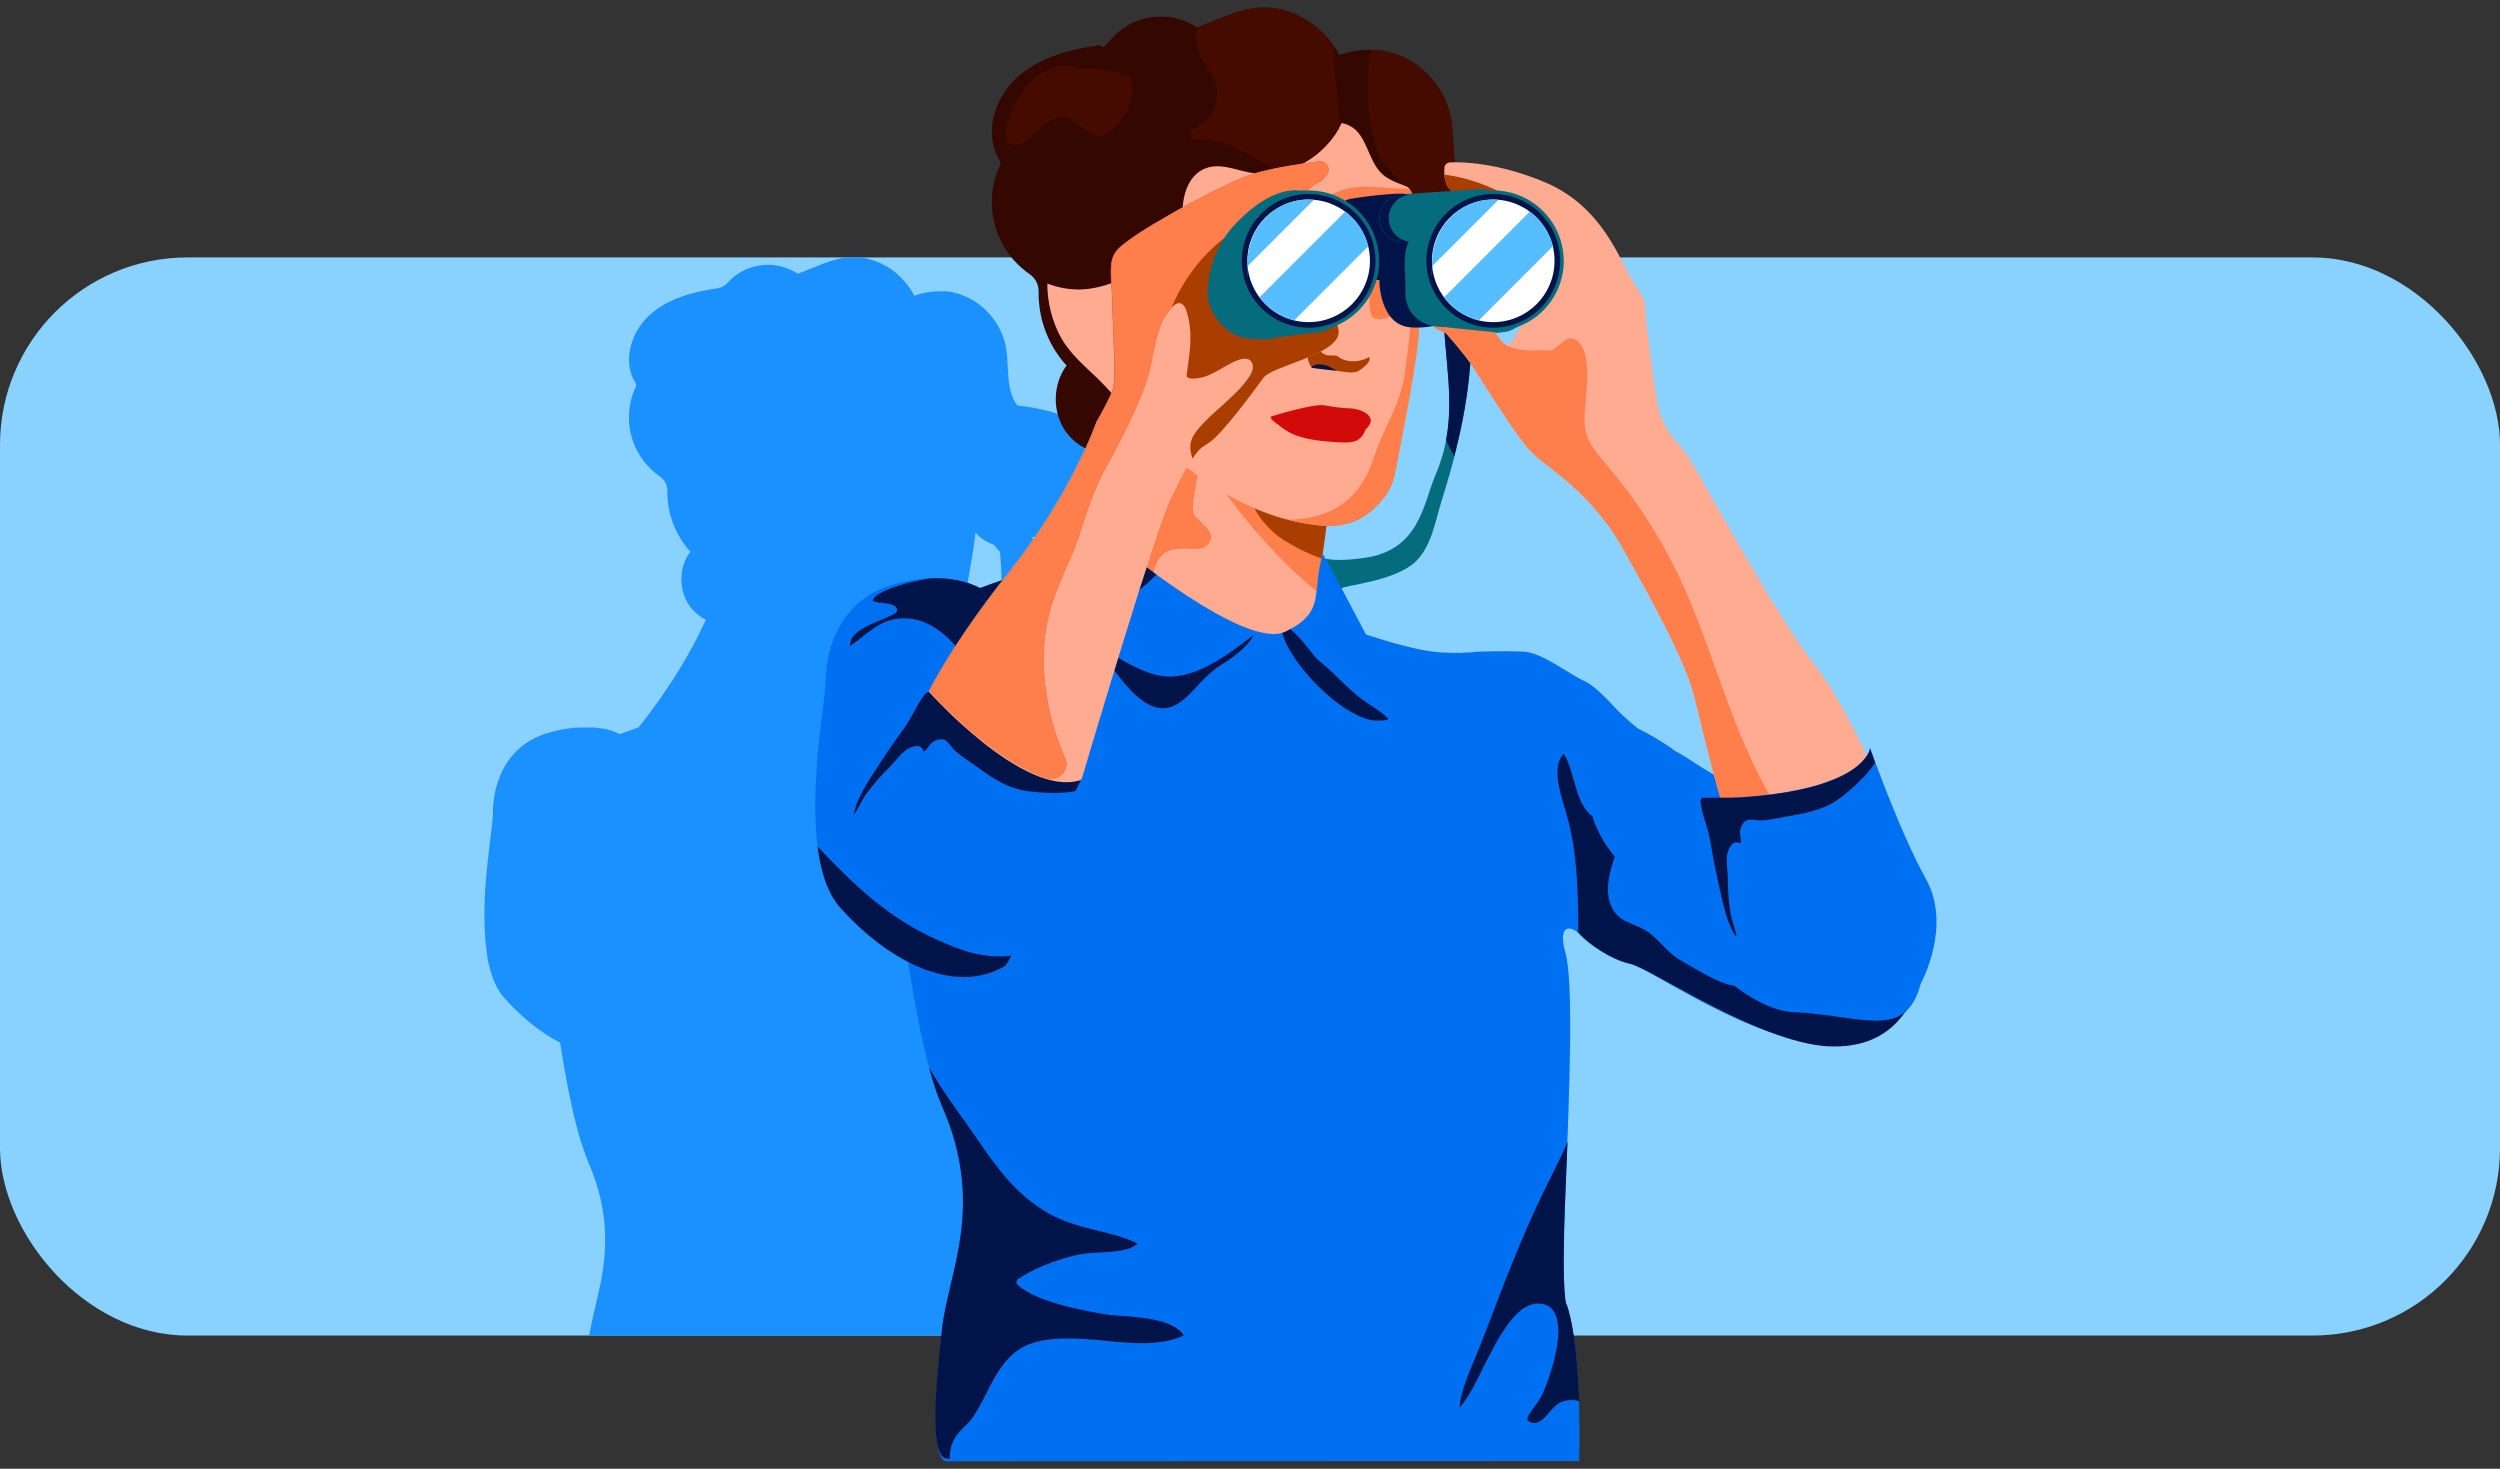 <svg width="160" height="94" viewBox="0 0 160 94" fill="none" xmlns="http://www.w3.org/2000/svg">
<rect x="0" y="0" width="160" height="94" fill="#333333" stroke="none"/>
<rect y="16.475" width="160" height="69" rx="12" fill="#89D1FF"/>
<path d="M55.172 16.475C55.203 16.49 55.234 16.49 55.265 16.49C55.28 16.506 55.304 16.506 55.327 16.506C55.358 16.514 55.389 16.529 55.42 16.529C55.443 16.545 55.459 16.545 55.483 16.545C55.537 16.56 55.584 16.569 55.63 16.584C55.653 16.592 55.677 16.606 55.7 16.606C55.731 16.614 55.755 16.622 55.779 16.63C55.802 16.638 55.832 16.653 55.856 16.653C55.879 16.661 55.903 16.677 55.926 16.677C55.957 16.684 55.981 16.708 56.012 16.708C56.035 16.716 56.05 16.731 56.073 16.731C56.105 16.739 56.128 16.763 56.159 16.763C56.183 16.77 56.206 16.786 56.222 16.786C56.253 16.802 56.276 16.809 56.307 16.824C56.33 16.832 56.331 16.832 56.361 16.848L56.455 16.895C56.463 16.902 56.479 16.918 56.494 16.918C56.533 16.941 56.564 16.957 56.595 16.973H56.611C56.782 17.066 56.938 17.166 57.093 17.275C57.132 17.299 57.163 17.33 57.201 17.354L57.217 17.369C57.248 17.392 57.287 17.416 57.319 17.447L57.334 17.463C57.365 17.494 57.404 17.517 57.435 17.556C57.466 17.587 57.505 17.618 57.536 17.649C57.793 17.89 58.019 18.147 58.221 18.435C58.33 18.59 58.431 18.754 58.517 18.925C59.03 18.738 59.582 18.645 60.126 18.645H60.524C60.57 18.66 60.609 18.66 60.656 18.66H60.718C60.757 18.66 60.795 18.676 60.834 18.676C60.858 18.691 60.881 18.691 60.904 18.691C60.943 18.699 60.975 18.715 61.014 18.715C61.045 18.723 61.068 18.738 61.099 18.738C61.13 18.746 61.161 18.762 61.193 18.762C61.231 18.77 61.262 18.793 61.301 18.793C61.324 18.801 61.348 18.816 61.371 18.816C61.433 18.84 61.488 18.855 61.55 18.878C62.981 19.391 64.094 20.706 64.374 22.207C64.608 23.475 64.335 24.969 65.12 25.957C66.061 26.043 67.415 26.291 69.01 26.96C69.025 26.968 69.049 26.983 69.065 26.983H69.088C70.947 27.085 72.48 28.547 72.674 30.391C73.086 31.114 73.359 31.752 73.6 32.125C74.228 33.093 74.245 33.245 74.245 33.253C74.346 34.77 74.618 36.684 74.867 38.333C75.116 39.982 75.972 40.534 76.57 41.437C77.177 42.339 80.981 49.503 83.283 52.459C85.594 55.415 88.448 62.967 88.947 64.523C89.374 65.846 89.841 67.791 88.099 69.269C88.052 69.315 88.006 69.355 87.951 69.394C87.897 69.432 87.85 69.471 87.795 69.51H87.779C87.725 69.549 87.671 69.58 87.616 69.619C87.601 69.634 87.585 69.634 87.585 69.634C87.531 69.673 87.477 69.704 87.422 69.735H87.406C87.344 69.766 87.29 69.806 87.228 69.837L87.344 69.984L87.328 70.093C87.321 70.1 87.306 70.116 87.29 70.116C87.267 70.132 87.243 70.147 87.212 70.163C87.22 70.287 87.22 70.405 87.197 70.514V70.614C87.181 70.622 87.181 70.645 87.181 70.645L87.134 70.739L87.111 70.762L87.088 70.785L87.065 70.809C86.979 70.894 86.846 70.964 86.659 71.026C86.636 71.042 86.621 71.042 86.598 71.042C86.575 71.058 86.559 71.058 86.535 71.058H86.52C86.496 71.073 86.481 71.073 86.457 71.073H86.442C86.418 71.089 86.403 71.089 86.38 71.089H86.365C86.349 71.104 86.325 71.105 86.302 71.105H85.158C85.018 71.12 84.871 71.12 84.707 71.12C81.666 71.167 76.905 68.227 74.836 67.153C74.805 67.138 74.766 67.114 74.735 67.099C74.711 67.083 74.681 67.075 74.657 67.06C74.65 67.045 74.635 67.044 74.634 67.044C74.611 67.028 74.579 67.02 74.556 67.005H74.532C74.509 66.99 74.494 66.974 74.471 66.974C74.463 66.959 74.442 66.958 74.44 66.958C74.424 66.943 74.416 66.942 74.401 66.942C74.385 66.935 74.361 66.92 74.346 66.92H74.33C74.315 66.904 74.292 66.889 74.269 66.889H74.253L74.128 66.842H74.112C74.074 66.826 74.043 66.811 74.012 66.811C73.794 66.764 73.569 66.686 73.343 66.593C73.226 66.546 73.109 66.492 73 66.438C72.938 66.406 72.868 66.367 72.806 66.336C72.619 66.227 72.432 66.119 72.261 66.002C72.207 65.963 72.152 65.924 72.098 65.885C71.771 65.651 71.507 65.418 71.336 65.239C71.313 65.208 71.281 65.184 71.258 65.161C70.807 64.757 70.192 64.781 70.589 66.204C70.955 67.534 70.862 71.774 70.667 76.775V76.807C70.659 77.016 70.644 77.227 70.644 77.436V77.468C70.636 77.67 70.62 77.872 70.62 78.074V78.16C70.612 78.362 70.597 78.564 70.597 78.767V78.79C70.558 79.801 70.534 80.633 70.519 81.325V82.484C70.526 84.608 70.68 84.727 70.69 84.732C70.705 84.779 70.713 84.819 70.729 84.857V84.881C70.737 84.912 70.76 84.95 70.76 84.981V85.02C70.768 85.044 70.783 85.075 70.783 85.106C70.799 85.122 70.799 85.137 70.799 85.152C70.807 85.183 70.822 85.207 70.823 85.238C70.838 85.254 70.838 85.277 70.838 85.293C70.846 85.324 70.861 85.347 70.862 85.378C70.877 85.401 70.877 85.417 70.877 85.44C70.877 85.451 70.881 85.463 70.884 85.475H37.708C37.743 85.262 37.786 85.045 37.833 84.826C37.849 84.756 37.864 84.678 37.879 84.601C37.934 84.336 38.004 84.064 38.067 83.784C38.082 83.707 38.105 83.628 38.12 83.551C38.136 83.528 38.136 83.504 38.136 83.481C38.151 83.403 38.175 83.317 38.191 83.239C38.206 83.162 38.23 83.084 38.245 83.006C38.276 82.874 38.307 82.734 38.338 82.594C38.369 82.462 38.401 82.329 38.424 82.197C38.478 81.933 38.533 81.66 38.572 81.38C38.587 81.263 38.603 81.147 38.618 81.03C38.626 80.968 38.642 80.914 38.642 80.852C38.688 80.431 38.728 79.995 38.728 79.552C38.736 79.101 38.72 78.642 38.673 78.16C38.626 77.756 38.564 77.327 38.471 76.892C38.3 76.091 38.035 75.243 37.639 74.349C37.608 74.286 37.584 74.223 37.553 74.153V74.123C37.522 74.053 37.49 73.982 37.467 73.912V73.897C36.829 72.225 36.3 69.618 35.849 66.732C34.566 66.071 33.336 65.052 32.294 63.894C32.255 63.847 32.217 63.8 32.178 63.754C32.162 63.738 32.154 63.723 32.139 63.707C32.108 63.676 32.084 63.637 32.061 63.605C32.045 63.583 32.038 63.567 32.023 63.544C32.007 63.505 31.983 63.474 31.96 63.442C31.945 63.427 31.937 63.403 31.921 63.38C31.898 63.349 31.874 63.31 31.859 63.279C31.843 63.256 31.835 63.232 31.82 63.209C31.804 63.17 31.781 63.139 31.766 63.101C31.758 63.077 31.735 63.054 31.735 63.03C31.719 62.991 31.695 62.952 31.68 62.913C31.665 62.898 31.649 62.875 31.649 62.852C31.633 62.805 31.61 62.765 31.594 62.719C31.586 62.703 31.572 62.679 31.572 62.664C31.548 62.602 31.524 62.547 31.501 62.485V62.47C31.454 62.338 31.407 62.197 31.368 62.058V62.019C31.353 61.964 31.338 61.91 31.323 61.848C31.307 61.832 31.307 61.809 31.307 61.793C31.291 61.739 31.283 61.684 31.268 61.63C31.252 61.614 31.252 61.591 31.252 61.575C31.237 61.521 31.213 61.459 31.213 61.404V61.35C31.205 61.288 31.182 61.233 31.182 61.171V61.124C31.174 61.062 31.151 61 31.151 60.93V60.898C30.653 57.468 31.548 53.221 31.548 51.977C31.548 50.732 31.999 47.823 35.072 46.905C35.873 46.672 36.581 46.562 37.188 46.562H38.043C38.074 46.578 38.105 46.578 38.136 46.578H38.175C38.245 46.586 38.299 46.609 38.361 46.609H38.416C38.447 46.625 38.471 46.625 38.502 46.625H38.548C38.579 46.625 38.603 46.641 38.634 46.641H38.657C38.712 46.648 38.766 46.664 38.821 46.68H38.86C38.883 46.688 38.907 46.703 38.93 46.703C38.945 46.718 38.953 46.718 38.969 46.718C38.992 46.725 39.015 46.741 39.038 46.741H39.062C39.101 46.757 39.148 46.773 39.187 46.788H39.217C39.233 46.796 39.256 46.811 39.272 46.812C39.279 46.827 39.301 46.827 39.303 46.827C39.326 46.835 39.342 46.851 39.358 46.851H39.381C39.412 46.866 39.443 46.874 39.466 46.89C39.481 46.905 39.482 46.905 39.497 46.905C39.513 46.905 39.521 46.921 39.536 46.921C39.552 46.936 39.568 46.935 39.568 46.935C39.575 46.951 39.599 46.951 39.599 46.951C39.614 46.967 39.614 46.967 39.63 46.967C39.644 46.967 39.665 46.98 39.668 46.982C40.065 46.835 40.47 46.695 40.866 46.555C40.991 46.399 41.115 46.243 41.239 46.08C41.341 45.948 41.442 45.824 41.543 45.691C41.559 45.66 41.582 45.637 41.606 45.605V45.59C41.676 45.497 41.754 45.396 41.823 45.303C41.847 45.279 41.863 45.256 41.878 45.232C41.886 45.217 41.902 45.201 41.902 45.201C41.971 45.108 42.042 45.006 42.111 44.913C42.127 44.89 42.15 44.859 42.165 44.836C42.243 44.735 42.313 44.633 42.383 44.532C42.391 44.517 42.414 44.501 42.414 44.485V44.47C42.484 44.361 42.562 44.26 42.632 44.151C42.64 44.136 42.656 44.128 42.656 44.112C42.733 44.004 42.811 43.887 42.881 43.778C42.895 43.778 42.897 43.765 42.897 43.763C42.974 43.646 43.044 43.529 43.122 43.412C43.2 43.288 43.278 43.171 43.348 43.055C43.449 42.891 43.55 42.72 43.652 42.557C43.69 42.479 43.737 42.401 43.783 42.323C43.791 42.316 43.807 42.292 43.807 42.292C43.993 41.973 44.165 41.67 44.321 41.374C44.678 40.721 44.958 40.138 45.176 39.663C44.772 39.461 44.414 39.165 44.15 38.8C43.418 37.789 43.433 36.302 44.18 35.307C43.355 34.404 42.835 33.214 42.734 31.985C42.71 31.791 42.71 31.752 42.71 31.395C42.71 31.037 42.539 30.702 42.243 30.5C41.038 29.668 40.252 28.282 40.252 26.711C40.252 26.019 40.408 25.366 40.68 24.782C40.727 24.689 40.719 24.587 40.664 24.502C39.824 23.148 40.377 21.266 41.551 20.185C42.726 19.104 44.352 18.676 45.931 18.45C46.156 18.411 46.374 18.311 46.529 18.132C47.167 17.409 48.101 16.949 49.143 16.949C49.851 16.949 50.505 17.159 51.057 17.524C51.578 17.33 52.084 17.105 52.597 16.91C52.659 16.895 52.713 16.871 52.776 16.848C52.791 16.832 52.799 16.832 52.815 16.832C52.869 16.817 52.916 16.794 52.97 16.778C52.986 16.763 53.009 16.763 53.025 16.763C53.071 16.747 53.118 16.731 53.164 16.716C53.188 16.708 53.211 16.692 53.235 16.692C53.273 16.677 53.321 16.653 53.36 16.653C53.39 16.645 53.414 16.63 53.444 16.63C53.483 16.614 53.515 16.599 53.554 16.599C53.585 16.591 53.624 16.576 53.654 16.576C53.686 16.568 53.717 16.553 53.748 16.553C53.795 16.545 53.834 16.529 53.88 16.529C53.903 16.514 53.927 16.514 53.95 16.514C54.02 16.506 54.083 16.49 54.153 16.49C54.199 16.475 54.254 16.475 54.308 16.475H55.172ZM65.159 36.917V36.98C65.113 37.298 65.058 37.61 64.996 37.929V37.975C64.934 38.301 64.864 38.621 64.794 38.94V38.963C64.716 39.29 64.638 39.617 64.553 39.943C64.351 40.729 64.125 41.507 63.884 42.276C63.534 43.404 63.347 44.704 62.491 45.505C61.395 46.539 58.781 46.726 58.617 46.898C59.237 48.051 59.902 49.304 59.908 49.316C59.908 49.316 61.397 49.847 62.838 50.136L62.825 50.117C64.26 50.403 65.748 50.214 65.774 50.211C65.774 50.211 67.229 50.164 68.194 50.211C69.158 50.258 70.612 51.424 71.382 51.759C72.16 52.093 73.607 53.883 73.607 53.883C73.607 53.883 75.108 54.846 75.443 55.282C75.785 55.71 76.509 55.617 76.509 55.617C76.797 55.819 77.092 56.014 77.388 56.2C77.131 55.158 76.936 54.287 76.773 53.719C76.516 52.816 75.972 51.595 75.279 50.219C74.626 48.928 73.84 47.496 73.031 46.072C72.409 44.968 71.694 44.104 71.009 43.412C70.846 43.249 70.674 43.085 70.511 42.938L70.487 42.914C70.394 42.829 70.293 42.743 70.2 42.658C69.983 42.464 69.764 42.292 69.562 42.129C69.461 42.051 69.368 41.973 69.275 41.903C68.862 41.584 68.52 41.319 68.294 41.094C67.991 40.798 67.548 40.184 67.081 39.508C67.004 39.399 66.926 39.282 66.848 39.165L66.615 38.815C66.576 38.761 66.536 38.698 66.497 38.644C66.225 38.239 65.976 37.842 65.758 37.5C65.727 37.453 65.696 37.407 65.665 37.36C65.58 37.22 65.494 37.088 65.424 36.98C65.331 36.832 65.253 36.715 65.198 36.629C65.191 36.722 65.175 36.824 65.159 36.917ZM62.437 34.094C62.336 34.965 62.134 36.155 61.908 37.399C61.893 37.43 61.893 37.461 61.893 37.492C61.862 37.648 61.838 37.796 61.807 37.951C61.791 37.982 61.791 38.014 61.791 38.045C61.76 38.193 61.736 38.34 61.705 38.488C61.705 38.519 61.691 38.551 61.691 38.582C61.66 38.73 61.636 38.886 61.605 39.033C61.566 39.22 61.534 39.414 61.495 39.601C61.48 39.686 61.465 39.772 61.449 39.857C61.379 40.2 61.316 40.527 61.254 40.838C61.246 40.884 61.224 40.931 61.224 40.97V41.009C61.216 41.04 61.2 41.063 61.2 41.094C61.185 41.102 61.185 41.117 61.185 41.133V41.172C61.169 41.187 61.169 41.203 61.169 41.219C61.154 41.234 61.154 41.242 61.154 41.258V41.281C61.146 41.312 61.122 41.335 61.122 41.374L61.075 41.491V41.507L61.029 41.6V41.623C61.021 41.639 61.006 41.654 61.006 41.67L60.983 41.717V41.732C60.882 41.919 60.756 42.09 60.624 42.245C60.578 42.292 60.539 42.339 60.492 42.386C60.446 42.432 60.398 42.479 60.352 42.518C60.336 42.533 60.314 42.549 60.298 42.565C59.528 43.451 58.517 43.599 58.011 43.614H57.925C57.851 43.629 57.812 43.63 57.809 43.63H57.684V44.19C57.684 44.237 57.668 44.291 57.668 44.338V44.703C57.653 44.804 57.638 44.914 57.622 45.023V45.124C57.661 45.178 57.708 45.256 57.762 45.356L57.681 45.37C58.027 45.421 58.565 45.472 59.66 45.31C62.538 44.898 62.725 42.463 63.355 41.001C63.635 40.355 63.814 39.733 63.931 39.126C64.18 37.827 64.109 36.598 64 35.322C63.759 35.05 63.588 34.855 63.588 34.855C63.578 34.852 62.861 34.619 62.437 34.094ZM66.295 34.7C66.365 34.794 66.435 34.871 66.49 34.949C66.641 35.147 66.734 35.277 66.739 35.283C66.754 35.306 66.778 35.33 66.793 35.353C66.808 35.354 66.809 35.369 66.809 35.369C66.817 35.385 66.832 35.401 66.848 35.416L66.862 35.432C66.901 35.471 66.941 35.509 66.972 35.548C66.987 35.563 67.003 35.571 67.019 35.587C67.05 35.61 67.088 35.634 67.119 35.657C67.267 35.751 67.408 35.758 67.532 35.719H67.547L67.625 35.734C67.734 35.703 67.836 35.626 67.937 35.54C67.952 35.525 67.976 35.501 67.976 35.455V34.599C67.338 34.575 66.598 34.451 66.015 34.365C66.116 34.482 66.21 34.599 66.295 34.7Z" fill="#1B90FF"/>
<path d="M94.052 19.385C93.999 18.861 93.912 18.302 93.571 17.9C93.231 17.498 92.549 17.333 92.174 17.691L92.427 17.988C92.06 22.704 93.72 26.101 91.851 30.451C91.091 32.232 90.855 35.193 87.362 35.699C84.427 36.127 84.777 35.368 83.659 35.926C83.44 36.031 83.231 36.197 83.161 36.424C83.065 36.712 83.213 37.027 83.397 37.28C84.235 38.433 84.881 38.686 85.859 37.656C86.06 37.446 89.24 37.219 90.576 35.961C91.615 34.983 91.842 33.403 92.27 32.031C93.554 27.944 94.488 23.656 94.06 19.385H94.052Z" fill="#046C7C"/>
<path d="M92.541 28.171C92.628 28.355 92.715 28.529 92.811 28.713C92.899 28.878 92.986 29.036 93.073 29.202C93.903 25.988 94.383 22.686 94.052 19.394C93.999 18.87 93.912 18.311 93.571 17.909C93.231 17.507 92.549 17.341 92.174 17.7L92.427 17.996C92.13 21.857 93.178 24.835 92.549 28.171H92.541Z" fill="#00144A"/>
<path d="M89.877 8.433C88.759 5.071 84.104 1.953 80.506 4.075C76.995 6.145 71.685 6.756 70.89 17.289C70.838 17.437 70.785 17.595 70.75 17.743C70.488 16.983 69.641 15.088 67.833 16.04C65.597 17.219 67.72 22.11 69.012 23.053C69.327 23.28 69.947 24.014 70.811 24.992C70.925 28.066 71.03 30.713 71.03 30.713L71.728 40.005C71.728 40.005 80.995 44.372 82.296 44.372C83.597 44.372 84.794 34.363 84.881 33.647H85.039C85.039 33.647 85.126 33.647 85.274 33.612C85.894 33.595 87.126 33.42 88.06 32.337C88.628 31.839 89.1 31.158 89.283 30.232C89.868 27.228 90.759 22.686 90.811 21.036C90.873 19.385 90.986 11.787 89.868 8.424H89.877V8.433Z" fill="#FFAB92"/>
<path d="M75.685 41.734C75.143 40.931 74.663 40.092 74.287 39.193C73.99 38.476 73.746 37.682 73.798 36.896C73.851 36.145 74.252 35.35 75.047 35.175C75.571 35.053 76.104 35.158 76.628 35.123C76.82 35.123 77.038 35.079 77.187 34.957C77.37 34.808 77.545 34.555 77.51 34.302C77.475 34.066 77.3 33.848 77.143 33.682C76.942 33.455 76.707 33.262 76.488 33.053C75.964 32.538 77.126 29.455 76.619 28.922C75.606 27.839 74.401 28.887 73.571 27.655C73.178 27.079 71.414 26.834 71.03 26.258C70.969 26.171 70.907 26.075 70.846 25.987C70.942 28.616 71.03 30.721 71.03 30.721L71.728 40.014C71.728 40.014 73.589 40.896 75.763 41.856C75.737 41.813 75.711 41.778 75.676 41.734H75.685Z" fill="#FF7F4C"/>
<path d="M89.877 8.433C88.759 5.071 84.104 1.953 80.506 4.075C76.995 6.145 71.685 6.756 70.89 17.289C70.838 17.437 70.785 17.595 70.75 17.743C70.488 16.983 69.641 15.088 67.833 16.04C66.506 16.739 66.916 19.149 67.571 20.861C69.405 21.796 70.829 22.73 72.314 24.154C73.833 25.603 75.213 27.193 76.567 28.8C76.602 28.844 76.619 28.878 76.628 28.922C77.458 30.215 78.34 31.481 79.292 32.695C80.776 34.573 82.418 36.346 84.279 37.857C84.619 35.778 84.855 33.944 84.89 33.656H85.047C85.047 33.656 85.135 33.656 85.283 33.621C85.903 33.603 87.135 33.429 88.069 32.346C88.637 31.848 89.108 31.167 89.292 30.241C89.877 27.237 90.768 22.695 90.82 21.044C90.881 19.394 90.995 11.796 89.877 8.433Z" fill="#FF7F4C"/>
<path d="M88.628 30.695C87.702 30.459 86.715 30.433 85.763 30.468C83.825 30.529 81.833 30.939 80.13 31.9C80.165 32.476 80.532 33.018 80.899 33.446C81.266 33.883 81.694 34.276 82.183 34.581C82.733 34.922 83.309 35.227 83.903 35.481C84.13 35.577 84.366 35.673 84.611 35.752C84.768 34.651 84.873 33.848 84.89 33.664H85.047C85.047 33.664 85.135 33.664 85.283 33.629C85.903 33.612 87.135 33.437 88.069 32.354C88.506 31.97 88.881 31.481 89.117 30.852C88.96 30.8 88.803 30.747 88.637 30.703V30.686L88.628 30.695Z" fill="#A93E00"/>
<path d="M71.431 34.774C71.431 34.774 55.659 39.411 55.929 41.263C56.191 43.114 57.519 64.451 60.305 70.809C63.091 77.167 60.707 81.412 60.305 84.984C59.903 88.564 59.536 92.966 60.462 93.525L101.065 93.508C101.065 93.508 101.301 86.573 100.279 83.525C100.279 83.525 99.886 83.403 100.183 76.294C100.48 69.184 100.698 62.8 100.183 60.966C99.667 59.132 100.541 59.202 101.091 59.796C101.641 60.381 103.039 61.411 104.357 61.7C105.676 61.997 112.241 66.743 116.643 66.673C121.045 66.603 120.052 65.953 120.637 64.163C121.222 62.364 112.13 50.922 112.13 50.922C112.13 50.922 110.235 49.988 108.418 48.8C106.602 47.612 107.545 48.346 107.065 48.259C106.584 48.171 106.541 48.102 106.357 47.874C106.174 47.647 105.641 47.228 105.161 46.879C104.68 46.529 103.877 45.857 103.327 45.254C102.777 44.652 101.947 43.822 101.414 43.595C100.471 43.184 98.707 41.77 97.536 41.708C96.366 41.647 94.593 41.708 94.593 41.708C94.593 41.708 92.768 41.944 91.004 41.595C89.239 41.245 87.414 40.599 87.414 40.599C87.414 40.599 84.942 35.874 84.654 35.455C83.921 37.979 84.89 39.123 82.296 40.416C79.711 41.708 71.431 34.774 71.431 34.774Z" fill="#0070F2"/>
<path d="M56.916 51.909C57.571 49.874 58.532 47.935 59.842 46.241C60.567 45.298 61.388 44.433 62.296 43.673C63.3 42.826 64.392 42.136 65.545 41.525C66.768 40.879 68.025 40.32 69.274 39.735C70.453 39.184 71.667 38.652 72.724 37.892C73.196 37.551 73.615 37.176 74.008 36.774C72.506 35.682 71.431 34.774 71.431 34.774C71.431 34.774 55.659 39.411 55.929 41.263C56.043 42.066 56.357 46.564 56.907 51.901H56.916V51.909Z" fill="#00144A"/>
<path d="M65.187 81.839C65.859 81.394 66.593 81.053 67.344 80.782C67.929 80.573 68.541 80.389 69.152 80.276C69.641 80.188 70.139 80.171 70.637 80.145C71.117 80.118 71.615 80.084 72.078 79.961C72.366 79.883 72.619 79.778 72.794 79.577C71.982 79.184 71.1 78.966 70.226 78.756C69.257 78.52 68.296 78.267 67.405 77.813C66.034 77.114 64.908 76.066 63.964 74.861C63.021 73.656 63.056 73.621 62.611 72.992C62.157 72.337 61.694 71.691 61.231 71.044C60.611 70.162 59.999 69.263 59.458 68.328C59.72 69.298 59.999 70.145 60.296 70.817C63.082 77.175 60.698 81.42 60.296 84.992C59.894 88.573 59.501 92.747 60.427 93.306C60.471 93.332 60.593 93.359 60.785 93.376C60.785 93.201 60.785 93.027 60.82 92.861C60.881 92.398 61.1 91.987 61.405 91.638C61.685 91.315 62.017 91.053 62.261 90.704C62.471 90.398 62.654 90.075 62.829 89.752C63.528 88.415 64.165 86.843 65.606 86.145C66.383 85.769 67.301 85.682 68.156 85.664C69.056 85.647 69.956 85.734 70.855 85.822C72.471 85.97 74.252 86.171 75.763 85.472C75.449 84.957 74.785 84.695 74.209 84.546C73.493 84.354 72.742 84.284 72.008 84.232C71.685 84.206 71.362 84.188 71.047 84.153C70.689 84.118 70.322 84.049 69.973 83.979C69.091 83.813 68.218 83.621 67.362 83.35C66.576 83.097 65.772 82.782 65.135 82.241C64.995 82.127 65.056 81.909 65.187 81.822V81.839Z" fill="#00144A"/>
<path d="M82.06 40.494C82.183 40.957 82.401 41.394 82.654 41.804C83.004 42.372 83.414 42.887 83.851 43.376C84.733 44.346 85.772 45.263 86.969 45.822C87.458 46.049 87.912 46.154 88.445 46.11C88.584 46.11 88.733 46.084 88.864 46.023C88.864 46.023 88.864 46.005 88.846 45.996C88.846 45.996 88.82 45.961 88.811 45.961C88.724 45.865 88.637 45.787 88.532 45.708C88.069 45.341 87.536 45.036 87.056 44.669C86.287 44.084 85.65 43.359 84.934 42.721C84.75 42.555 84.549 42.416 84.375 42.258C84.261 42.162 84.174 42.04 84.078 41.926C83.842 41.647 83.615 41.35 83.379 41.071C83.143 40.791 82.899 40.512 82.611 40.293C82.593 40.293 82.584 40.276 82.576 40.267C82.48 40.319 82.392 40.363 82.296 40.416C82.2 40.468 82.06 40.503 82.06 40.503V40.494Z" fill="#00144A"/>
<path d="M97.851 90.974C97.956 91.035 98.078 91.079 98.191 91.079C98.637 91.079 99.012 90.538 99.301 90.223C99.475 90.04 99.659 89.848 99.894 89.743C100.104 89.647 100.34 89.603 100.567 89.603C100.794 89.603 100.908 89.629 101.065 89.682C100.995 87.594 100.803 85.097 100.287 83.542C100.287 83.542 99.894 83.42 100.191 76.311C100.235 75.21 100.279 74.136 100.322 73.079C100.296 73.14 100.27 73.201 100.244 73.263C99.641 74.634 98.916 75.953 98.296 77.315C97.597 78.843 96.951 80.407 96.331 81.97C95.728 83.498 95.17 85.044 94.549 86.564C94.27 87.254 93.964 87.935 93.728 88.642C93.571 89.114 93.44 89.612 93.405 90.11C94.034 89.385 94.488 88.398 94.925 87.525C95.44 86.52 95.938 85.481 96.637 84.581C97.143 83.935 97.886 83.263 98.777 83.463C99.606 83.647 99.755 84.608 99.728 85.315C99.694 86.258 99.449 87.201 99.152 88.092C99.03 88.468 98.89 88.843 98.724 89.201C98.558 89.568 98.322 89.865 98.087 90.188C97.956 90.372 97.772 90.625 97.755 90.808V90.878C97.755 90.843 97.755 90.878 97.755 90.896C97.772 90.931 97.807 90.957 97.851 90.983V90.974Z" fill="#00144A"/>
<path d="M74.349 43.263C73.807 43.184 73.274 42.975 72.785 42.748C71.938 42.364 71.161 41.866 70.453 41.272C70.2 41.062 69.956 40.853 69.694 40.669C70.27 41.368 70.759 42.145 71.292 42.87C71.851 43.621 72.462 44.407 73.248 44.931C73.938 45.385 74.663 45.49 75.388 45.036C75.894 44.713 76.314 44.25 76.715 43.813C77.143 43.35 77.589 42.914 78.121 42.573C78.654 42.241 79.169 41.892 79.615 41.447C80.06 41.001 80.069 40.931 80.226 40.634C79.624 41.106 79.021 41.569 78.375 41.988C77.563 42.512 76.68 42.992 75.728 43.202C75.274 43.298 74.82 43.333 74.357 43.272H74.349V43.263Z" fill="#00144A"/>
<path d="M62.907 37.752C62.907 37.752 60.873 36.311 57.135 37.42C53.397 38.538 52.846 42.084 52.846 43.586C52.846 45.088 50.838 54.809 53.79 58.093C56.742 61.376 60.942 63.734 64.287 61.831C64.287 61.831 64.811 61.499 65.798 58.154C66.785 54.809 69.274 49.752 69.274 49.752C69.274 49.752 67.178 51.394 61.135 45.944L59.3 44.363C59.3 44.363 63.894 45.079 63.694 42.721C63.493 40.363 62.907 37.734 62.907 37.734V37.752Z" fill="#0070F2"/>
<path d="M59.44 44.259C59.44 44.32 59.292 44.32 59.239 44.381C58.715 44.992 58.366 45.927 57.886 46.573C57.126 47.612 56.41 48.687 55.72 49.77C55.423 50.241 55.135 50.722 54.916 51.228C54.794 51.508 54.689 51.813 54.645 52.119C54.759 51.997 54.846 51.857 54.916 51.717C55.091 51.42 55.231 51.106 55.431 50.827C55.694 50.468 55.973 50.119 56.27 49.787C56.576 49.447 56.916 49.132 57.213 48.791C57.449 48.529 57.667 48.25 57.947 48.032C58.087 47.927 58.235 47.848 58.401 47.796C58.549 47.752 58.759 47.709 58.899 47.796C59.021 47.857 59.038 47.979 59.126 48.067C59.152 48.093 59.126 48.102 59.187 48.067C59.283 47.997 59.353 47.874 59.423 47.778C59.51 47.665 59.597 47.551 59.72 47.473C59.938 47.342 60.252 47.237 60.497 47.377C60.742 47.516 60.881 47.813 61.082 48.005C61.37 48.276 61.702 48.512 62.025 48.73C62.349 48.949 62.663 49.185 62.986 49.412C63.554 49.805 64.148 50.163 64.794 50.398C65.493 50.643 66.226 50.704 66.96 50.739C67.589 50.765 68.226 50.757 68.838 50.626C69.091 50.084 69.257 49.761 69.257 49.761C69.257 49.761 67.161 51.403 61.117 45.953L59.44 44.259Z" fill="#00144A"/>
<path d="M63.702 42.739C63.501 40.38 62.916 37.752 62.916 37.752C62.916 37.752 61.763 36.931 59.597 37.009H59.571C59.536 37.009 59.51 37.009 59.475 37.027C59.405 37.027 59.344 37.044 59.274 37.062C59.117 37.088 58.96 37.123 58.803 37.149C58.41 37.228 58.025 37.324 57.641 37.437C57.274 37.551 56.907 37.673 56.567 37.839C56.418 37.917 56.27 37.996 56.13 38.092C56.069 38.136 56.113 38.092 56.06 38.145C56.034 38.162 56.017 38.188 55.99 38.206C55.973 38.223 55.947 38.249 55.929 38.276C55.929 38.276 55.929 38.293 55.912 38.302C55.912 38.319 55.886 38.346 55.877 38.363C55.877 38.363 55.859 38.407 55.859 38.415V38.433V38.459C55.877 38.459 55.912 38.485 55.912 38.485C55.982 38.52 56.069 38.538 56.148 38.546C56.514 38.616 56.96 38.581 57.283 38.8C57.449 38.913 57.458 39.149 57.283 39.254C57.038 39.402 56.776 39.516 56.514 39.621C55.964 39.856 55.379 40.075 54.899 40.441C54.567 40.695 54.383 40.992 54.392 41.35C55.117 40.878 55.728 40.232 56.514 39.865C57.344 39.481 58.296 39.481 59.143 39.821C59.921 40.136 60.567 40.677 61.117 41.297C61.694 41.944 62.183 42.669 62.663 43.385C62.803 43.586 62.942 43.795 63.082 43.996C63.51 43.734 63.772 43.332 63.72 42.721L63.702 42.739Z" fill="#00144A"/>
<path d="M62.645 61.079C61.894 60.94 61.187 60.669 60.488 60.372C59.772 60.066 59.065 59.725 58.392 59.341C57.108 58.599 55.929 57.682 54.838 56.686C54.287 56.188 53.763 55.664 53.239 55.132C52.969 54.852 52.707 54.573 52.436 54.293C52.401 54.249 52.357 54.215 52.322 54.171C52.523 55.769 52.96 57.193 53.79 58.11C56.742 61.394 60.942 63.752 64.287 61.848C64.287 61.848 64.436 61.752 64.724 61.166H64.68C63.999 61.245 63.318 61.21 62.645 61.079Z" fill="#00144A"/>
<path d="M70.899 17.114C70.881 17.315 70.611 17.368 70.523 17.184C70.113 16.337 69.283 15.271 67.833 16.04C65.597 17.219 67.72 22.11 69.012 23.053C70.305 23.996 76.558 33.306 85.039 33.656C85.039 33.656 88.689 33.245 89.283 30.241C89.868 27.237 90.759 22.695 90.811 21.044C90.873 19.394 90.986 11.796 89.868 8.433C88.75 5.071 84.095 1.953 80.497 4.075C77.004 6.136 71.728 6.747 70.899 17.114Z" fill="#FFAB92"/>
<path d="M89.921 23.84C89.79 24.861 89.423 25.796 89.004 26.73C88.785 27.202 88.558 27.665 88.357 28.145C88.156 28.599 87.999 29.062 87.842 29.525C87.353 30.949 86.41 32.172 85.004 32.765C84.191 33.115 83.318 33.246 82.436 33.263C83.283 33.482 84.156 33.639 85.047 33.674C85.047 33.674 87.309 33.805 88.698 31.665C88.916 31.324 89.047 31.08 89.143 30.792C89.239 30.503 89.239 30.451 89.292 30.233C89.877 27.228 90.768 22.687 90.82 21.036C90.855 20.041 90.916 16.888 90.707 13.805C90.366 14.835 90.244 15.936 90.27 17.045C90.287 17.586 90.34 18.128 90.349 18.669C90.349 19.246 90.349 19.822 90.305 20.399C90.226 21.551 90.069 22.687 89.921 23.831V23.84Z" fill="#FF7F4C"/>
<path d="M84.488 21.044C84.462 21.158 84.445 21.28 84.427 21.394H84.48C84.567 21.368 84.645 21.324 84.724 21.245C84.838 21.132 84.89 21.062 84.969 20.931C85.004 20.87 85.038 20.8 85.073 20.739C84.881 20.861 84.689 20.975 84.48 21.062L84.488 21.044Z" fill="#FF7F4C"/>
<path d="M90.733 12.171C90.183 12.031 89.58 12.084 89.012 12.04C88.375 11.996 87.728 11.927 87.091 11.962C86.305 11.996 85.493 12.197 84.864 12.695C84.759 12.774 84.637 12.879 84.497 12.983C84.907 13.132 85.309 13.289 85.694 13.49C86.462 13.892 87.1 14.477 87.414 15.298C87.702 16.04 87.667 16.817 87.431 17.56C87.964 17.909 87.414 19.053 87.755 20.145C88.043 21.079 91.266 19.525 91.405 17.647C91.501 16.337 93.213 12.809 90.742 12.171H90.733Z" fill="#FF7F4C"/>
<path d="M95.309 14.468C95.283 14.058 95.204 13.63 94.977 13.289C94.707 12.887 94.261 12.643 93.921 12.294C92.768 11.106 93.152 9.176 92.846 7.543C92.506 5.717 91.152 4.119 89.405 3.49C88.226 3.062 86.899 3.097 85.72 3.525C84.715 1.621 82.567 0.267 80.401 0.512C79.082 0.66 77.877 1.289 76.619 1.761C75.947 1.315 75.152 1.062 74.287 1.062C73.021 1.062 71.886 1.621 71.108 2.503C70.331 3.385 70.654 2.844 70.375 2.888C68.453 3.158 66.471 3.682 65.047 4.992C63.624 6.311 62.942 8.599 63.973 10.25C64.034 10.355 64.043 10.477 63.99 10.591C63.659 11.307 63.475 12.101 63.475 12.94C63.475 14.853 64.436 16.538 65.903 17.551C66.261 17.796 66.471 18.206 66.471 18.634C66.471 19.062 66.471 19.115 66.497 19.35C66.619 20.844 67.248 22.294 68.261 23.394C67.353 24.608 67.335 26.416 68.226 27.647C69.117 28.879 70.846 29.42 72.279 28.931C72.322 29.062 72.462 29.132 72.584 29.088C73.143 28.914 73.484 28.302 73.571 27.665C73.292 27.429 73.021 27.167 72.759 26.905C71.868 26.014 71.091 25.036 70.183 24.163C69.379 23.394 68.48 22.625 67.921 21.639C67.362 20.652 67.012 19.333 67.03 18.145C67.659 18.39 68.349 18.529 69.073 18.529C69.798 18.529 70.942 18.285 71.737 17.857C72.034 18.04 72.314 18.25 72.593 18.468C73.073 18.844 73.554 19.228 74.017 19.63C74.279 19.857 74.532 20.093 74.768 20.346C74.916 20.503 75.169 20.486 75.292 20.302C75.728 19.647 76.095 18.975 76.226 18.215C76.462 16.87 75.912 15.525 75.728 14.18C75.545 12.826 75.947 11.158 77.248 10.739C78.139 10.451 79.073 10.87 79.99 11.045C82.357 11.508 84.855 10.023 85.868 7.874C86.043 7.918 86.218 7.962 86.375 8.049C87.501 8.608 87.528 10.259 88.445 11.123C89.536 12.145 91.728 11.901 92.017 13.534C92.034 13.656 92.043 13.787 92.043 13.909C91.973 15.796 91.065 18.687 90.846 20.756C93.204 20.049 95.484 16.931 95.335 14.477H95.3L95.309 14.468Z" fill="#340800"/>
<path d="M70.436 8.748C70.514 8.721 70.567 8.695 70.672 8.643C70.925 8.512 71.108 8.372 71.318 8.18C71.728 7.796 72.052 7.298 72.244 6.791C72.445 6.267 72.523 5.708 72.401 5.193C72.375 5.088 72.34 4.992 72.305 4.896C71.414 4.616 70.514 4.398 69.58 4.398H69.073C67.047 3.595 65.292 5.621 64.645 7.341C64.48 7.778 64.331 8.276 64.375 8.748C64.41 9.106 64.663 9.359 65.03 9.28C65.379 9.21 65.694 8.957 65.964 8.739C66.261 8.503 66.549 8.241 66.846 7.996C66.899 7.953 66.951 7.909 67.012 7.865C67.038 7.848 67.065 7.83 67.091 7.813C67.091 7.813 67.108 7.813 67.117 7.796C67.038 7.848 67.152 7.778 67.178 7.761C67.414 7.621 67.685 7.49 67.964 7.481C68.41 7.464 68.776 7.813 69.117 8.084C69.519 8.398 69.947 8.695 70.453 8.748H70.436Z" fill="#450B00"/>
<path d="M85.397 4.276C85.37 3.831 85.362 3.377 85.362 2.922C84.252 1.342 82.34 0.285 80.401 0.503C79.091 0.652 77.886 1.272 76.645 1.743C76.488 2.267 76.488 2.826 76.724 3.342C76.916 3.761 77.187 4.136 77.423 4.538C77.676 4.975 77.859 5.455 77.886 5.962C77.912 6.556 77.711 7.071 77.379 7.499C77.213 7.717 76.768 8.04 76.322 8.328C76.052 8.503 76.174 8.922 76.497 8.922C76.82 8.922 77.362 8.94 77.606 8.992C77.929 9.053 78.244 9.141 78.567 9.263C79.248 9.525 79.894 9.874 80.523 10.232C80.995 10.503 81.466 10.783 81.964 10.992C83.501 10.643 84.89 9.604 85.676 8.232C85.781 6.931 85.484 5.49 85.414 4.276H85.397Z" fill="#450B00"/>
<path d="M89.816 11.84C90.104 11.944 90.191 12.04 90.27 12.163C90.514 12.565 90.549 13.054 90.392 13.49C90.174 14.084 89.956 14.477 90.549 16.486C90.776 17.255 90.715 19.962 90.838 20.748C91.44 20.433 94.672 21.211 95.327 14.468C95.37 14.058 95.222 13.63 94.995 13.289C94.724 12.888 94.279 12.643 93.938 12.294C92.785 11.106 93.169 9.176 92.864 7.543C92.523 5.717 91.169 4.119 89.423 3.49C88.873 3.289 88.287 3.193 87.694 3.185C87.589 4.093 87.536 5.001 87.545 5.918C87.562 7.202 87.711 8.503 88.165 9.709C88.488 10.573 89.213 11.167 89.825 11.84H89.816Z" fill="#450B00"/>
<path d="M85.694 26.477C85.37 26.46 86.113 26.8 85.807 26.748C85.51 26.696 85.257 26.678 84.619 26.748C84.287 26.783 81.763 27.15 81.44 26.923C82.183 27.394 82.497 28.058 84.995 28.259C86.349 28.364 87.038 28.451 87.388 27.508C87.37 27.569 86.357 26.512 85.685 26.486L85.694 26.477Z" fill="#D20A0A"/>
<path d="M81.318 26.669C81.318 26.669 84.052 25.804 84.777 25.944C85.257 26.031 85.964 26.136 86.427 26.136C86.89 26.136 88.41 26.573 87.371 27.516C87.371 27.516 86.576 27.088 85.152 26.983C83.728 26.878 81.397 27.437 81.318 26.669Z" fill="#D20A0A"/>
<path d="M84.436 21.875C84.331 22.329 84.558 22.748 85.117 22.748C85.676 22.748 85.563 22.791 85.755 22.905C86.322 23.246 87.135 23.141 87.571 22.879C87.606 22.853 87.659 22.879 87.659 22.922C87.659 23.019 87.659 23.167 87.318 23.464C86.951 23.778 86.803 23.84 86.497 23.84C85.894 23.84 84.654 23.551 84.287 23.473C84.095 23.473 83.938 23.508 83.929 23.508C83.423 22.722 83.807 22.102 84.436 21.875Z" fill="#A93E00"/>
<path d="M85.554 23.734C85.056 23.446 84.951 23.359 84.48 23.324C84.104 23.289 83.842 23.516 83.973 23.542C84.226 23.595 85.562 23.734 85.562 23.734H85.554Z" fill="#00144A"/>
<path d="M79.152 21.325C79.152 21.325 78.331 20.565 78.087 20.582C77.842 20.582 77.886 18.739 77.886 18.739C77.886 18.739 78.113 15.281 79.659 13.971C80.235 13.482 82.095 12.032 83.126 12.259C83.711 12.39 83.798 11.945 84.366 11.7C84.558 11.621 84.742 11.429 84.908 11.211C85.204 10.818 84.881 10.268 84.401 10.338C83.327 10.495 80.977 10.792 79.624 11.342C77.432 12.233 72.48 14.931 71.536 15.962C70.873 16.678 71.126 17.525 71.178 19.691C71.257 22.966 71.484 24.451 71.065 25.307C70.453 26.556 70.174 26.984 70.174 26.984C70.174 26.984 68.593 31.56 64.611 36.556C60.846 41.29 59.44 44.259 59.44 44.259C59.44 44.259 65.554 51.141 69.178 49.918C69.178 49.918 69.231 49.857 69.257 49.761C69.746 48.128 73.956 33.953 74.907 31.971C76.549 28.556 76.628 28.905 77.379 28.355C78.174 27.779 80.008 25.325 80.776 24.268C81.327 23.508 85.117 22.757 85.554 21.587C85.816 20.897 84.89 18.853 82.087 21.237" fill="#FFAB92"/>
<path d="M82.331 21.036C82.183 21.158 81.99 21.228 81.798 21.228L79.501 21.306C79.283 21.306 79.065 21.237 78.89 21.097C78.628 20.878 78.235 20.564 78.087 20.573C77.842 20.573 77.886 18.73 77.886 18.73C77.886 18.73 78.113 15.272 79.659 13.961C80.235 13.472 82.095 12.023 83.126 12.25C83.711 12.381 83.798 11.935 84.366 11.691C84.558 11.612 84.742 11.42 84.907 11.202C85.204 10.809 84.881 10.258 84.401 10.328C83.327 10.486 80.977 10.783 79.624 11.333C78.995 11.586 78.148 11.988 77.231 12.459C77.161 12.494 77.091 12.529 77.012 12.573C76.969 12.59 76.934 12.617 76.89 12.634C76.838 12.66 76.794 12.686 76.742 12.713C76.698 12.73 76.663 12.756 76.619 12.774C76.549 12.809 76.471 12.852 76.401 12.887C76.357 12.914 76.314 12.931 76.27 12.957C76.218 12.983 76.156 13.018 76.104 13.044C76.06 13.071 76.025 13.088 75.982 13.114C75.929 13.14 75.868 13.175 75.816 13.202C75.763 13.228 75.746 13.237 75.711 13.263C75.624 13.306 75.545 13.35 75.458 13.403C75.423 13.42 75.388 13.446 75.353 13.464C75.3 13.499 75.239 13.525 75.187 13.56C75.152 13.577 75.117 13.603 75.082 13.621C74.995 13.665 74.916 13.717 74.829 13.761C74.803 13.778 74.785 13.787 74.759 13.804C74.698 13.839 74.628 13.874 74.567 13.918C74.532 13.935 74.497 13.953 74.471 13.979C74.41 14.014 74.349 14.049 74.287 14.084C74.261 14.101 74.235 14.11 74.209 14.127C74.13 14.171 74.043 14.223 73.964 14.267C73.938 14.285 73.912 14.302 73.886 14.311C73.825 14.346 73.772 14.381 73.711 14.416C73.685 14.433 73.659 14.451 73.632 14.468C73.554 14.512 73.475 14.564 73.405 14.608C73.405 14.608 73.379 14.625 73.37 14.625C73.3 14.669 73.239 14.704 73.178 14.748C73.152 14.765 73.135 14.774 73.108 14.791C73.047 14.826 72.995 14.861 72.942 14.905C72.925 14.905 72.907 14.922 72.89 14.94C72.82 14.983 72.75 15.027 72.689 15.071C72.672 15.071 72.654 15.097 72.637 15.106C72.584 15.141 72.541 15.175 72.488 15.21C72.471 15.21 72.453 15.237 72.436 15.245C72.375 15.289 72.314 15.333 72.261 15.368C72.209 15.403 72.156 15.446 72.104 15.481C72.087 15.481 72.078 15.507 72.06 15.516C72.017 15.551 71.982 15.577 71.947 15.603C71.947 15.603 71.929 15.621 71.912 15.63C71.868 15.665 71.825 15.7 71.781 15.734C71.781 15.734 71.763 15.752 71.755 15.761C71.72 15.787 71.694 15.813 71.667 15.839C71.641 15.865 71.65 15.857 71.641 15.865C71.606 15.9 71.58 15.927 71.554 15.953C70.89 16.669 71.143 17.516 71.196 19.682C71.274 22.957 71.501 24.442 71.082 25.298C70.471 26.547 70.191 26.975 70.191 26.975V27.044C70.191 27.062 70.174 27.088 70.165 27.114V27.141C70.165 27.158 70.148 27.175 70.139 27.202V27.228C70.095 27.333 70.043 27.472 69.973 27.638C69.702 28.302 69.213 29.394 68.48 30.756C68.287 31.114 68.078 31.49 67.851 31.874C67.851 31.892 67.833 31.9 67.825 31.918C67.772 32.014 67.711 32.101 67.659 32.197C67.536 32.407 67.414 32.608 67.283 32.817C67.196 32.957 67.1 33.106 67.012 33.254C66.925 33.394 66.829 33.542 66.733 33.682C66.733 33.682 66.733 33.7 66.715 33.708C66.628 33.848 66.532 33.979 66.445 34.119C66.445 34.136 66.427 34.145 66.41 34.171C66.322 34.302 66.235 34.433 66.139 34.564L66.121 34.582C66.104 34.599 66.095 34.617 66.087 34.634C65.999 34.756 65.912 34.879 65.825 35.001C65.798 35.036 65.781 35.062 65.755 35.097C65.667 35.21 65.58 35.333 65.493 35.446C65.493 35.446 65.475 35.472 65.466 35.481C65.449 35.507 65.423 35.534 65.405 35.569C65.318 35.682 65.231 35.804 65.135 35.918V35.935C65.108 35.97 65.082 36.005 65.056 36.04C64.934 36.197 64.811 36.355 64.68 36.512C60.916 41.245 59.51 44.215 59.51 44.215L59.528 44.232L59.545 44.25C59.545 44.25 59.562 44.267 59.571 44.276L59.589 44.293C59.589 44.293 59.615 44.32 59.624 44.328C59.624 44.328 59.65 44.355 59.659 44.363C59.676 44.381 59.685 44.398 59.702 44.416C59.702 44.416 59.702 44.433 59.728 44.442C59.728 44.442 59.728 44.459 59.746 44.459C59.772 44.486 59.798 44.512 59.825 44.538C59.842 44.555 59.859 44.573 59.877 44.59C59.903 44.625 59.938 44.651 59.973 44.686C59.99 44.704 60.008 44.721 60.025 44.739C60.06 44.782 60.104 44.817 60.148 44.861C60.165 44.879 60.174 44.887 60.191 44.905L60.453 45.167C60.488 45.202 60.514 45.228 60.558 45.263C60.584 45.298 60.611 45.324 60.645 45.35C60.672 45.376 60.698 45.403 60.733 45.429H60.75L60.768 45.446C60.794 45.472 60.829 45.507 60.864 45.534C60.89 45.56 60.916 45.586 60.942 45.603C60.942 45.603 60.969 45.63 60.977 45.638C61.012 45.673 61.047 45.7 61.073 45.734C61.091 45.752 61.108 45.769 61.135 45.787C61.135 45.787 61.152 45.804 61.169 45.813C61.169 45.813 61.196 45.839 61.205 45.848C61.239 45.883 61.274 45.909 61.309 45.944C61.327 45.962 61.344 45.97 61.362 45.988L61.379 46.005C61.405 46.023 61.423 46.049 61.449 46.066C61.484 46.101 61.519 46.127 61.554 46.162C61.554 46.162 61.571 46.18 61.58 46.189C61.58 46.189 61.597 46.206 61.606 46.206C61.632 46.232 61.659 46.25 61.685 46.276C61.737 46.32 61.781 46.363 61.833 46.407C61.894 46.459 61.947 46.512 62.008 46.564C62.025 46.564 62.034 46.59 62.052 46.599C63.51 47.857 65.379 49.228 67.1 49.752C67.833 49.97 68.48 49.219 68.165 48.52C68.148 48.477 68.13 48.433 68.104 48.389C66.925 45.682 66.383 42.276 67.108 39.394C67.449 38.023 68.06 36.748 68.611 35.455C69.152 34.171 69.475 32.826 70.008 31.542C70.174 31.132 70.349 30.713 70.558 30.32C70.768 29.918 70.986 29.525 71.204 29.123C71.632 28.311 72.052 27.499 72.445 26.66C72.811 25.866 73.178 25.044 73.431 24.206C73.632 23.525 73.737 22.817 73.894 22.128C74.043 21.455 74.226 20.756 74.611 20.18C74.829 19.857 75.388 19.001 75.798 19.612C75.859 19.708 75.912 19.822 75.947 19.935C76.069 20.337 76.148 20.756 76.174 21.184C76.235 22.093 76.078 23.01 75.956 23.909C75.956 23.97 75.938 24.031 75.956 24.093C75.999 24.189 76.121 24.215 76.226 24.224C76.776 24.267 77.318 24.058 77.798 23.796C78.287 23.534 78.75 23.219 79.266 23.036C79.493 22.957 79.772 22.905 79.973 23.036C80.148 23.158 80.209 23.394 80.174 23.603C80.139 23.813 80.025 23.997 79.912 24.171C79.012 25.472 77.58 26.328 76.593 27.569C76.218 28.049 76.087 28.494 76.244 29.079C76.27 29.167 76.296 29.263 76.322 29.35C76.794 28.608 77.004 28.608 77.458 28.276C78.252 27.7 80.087 25.245 80.855 24.189C81.405 23.429 85.126 22.817 85.632 21.507C85.886 20.835 85.012 18.878 82.392 20.966L82.357 21.027L82.331 21.036Z" fill="#A93E00"/>
<path d="M74.977 19.691C75.056 19.507 75.135 19.324 75.222 19.14C75.807 17.918 76.628 16.782 77.624 15.857C78.043 15.464 78.497 15.114 78.977 14.8C79.169 14.477 79.397 14.18 79.667 13.953C80.244 13.464 82.104 12.014 83.135 12.241C83.72 12.372 83.807 11.927 84.375 11.682C84.567 11.603 84.75 11.411 84.916 11.193C85.213 10.8 84.89 10.25 84.41 10.319C83.335 10.477 80.986 10.774 79.632 11.324C79.004 11.577 78.156 11.979 77.239 12.45C77.169 12.486 77.1 12.52 77.021 12.564C76.977 12.582 76.942 12.608 76.899 12.625C76.846 12.651 76.803 12.678 76.75 12.704C76.707 12.721 76.672 12.748 76.628 12.765C76.558 12.8 76.48 12.844 76.41 12.879C76.366 12.905 76.322 12.922 76.279 12.948C76.226 12.975 76.165 13.009 76.113 13.036C76.069 13.062 76.034 13.079 75.99 13.106C75.938 13.132 75.877 13.167 75.825 13.193C75.772 13.219 75.755 13.228 75.72 13.254C75.632 13.298 75.554 13.341 75.466 13.394C75.431 13.411 75.397 13.437 75.362 13.455C75.309 13.49 75.248 13.516 75.196 13.551C75.161 13.568 75.126 13.595 75.091 13.612C75.004 13.656 74.925 13.708 74.838 13.752C74.811 13.769 74.794 13.778 74.768 13.796C74.707 13.83 74.637 13.865 74.576 13.909C74.541 13.927 74.506 13.944 74.48 13.97C74.418 14.005 74.357 14.04 74.296 14.075C74.27 14.092 74.244 14.101 74.218 14.119C74.139 14.162 74.052 14.215 73.973 14.258C73.947 14.276 73.921 14.293 73.894 14.302C73.833 14.337 73.781 14.372 73.72 14.407C73.694 14.424 73.667 14.442 73.641 14.459C73.562 14.503 73.484 14.555 73.414 14.599C73.414 14.599 73.388 14.617 73.379 14.617C73.309 14.66 73.248 14.695 73.187 14.739C73.161 14.756 73.143 14.765 73.117 14.782C73.056 14.817 73.004 14.852 72.951 14.896C72.934 14.896 72.916 14.913 72.899 14.931C72.829 14.975 72.759 15.018 72.698 15.062C72.68 15.062 72.663 15.088 72.645 15.097C72.593 15.132 72.549 15.167 72.497 15.202C72.48 15.202 72.462 15.228 72.445 15.237C72.383 15.28 72.322 15.324 72.27 15.359C72.218 15.394 72.165 15.437 72.113 15.472C72.095 15.472 72.087 15.499 72.069 15.507C72.025 15.542 71.99 15.568 71.956 15.595C71.956 15.595 71.938 15.612 71.921 15.621C71.877 15.656 71.833 15.691 71.79 15.726C71.79 15.726 71.772 15.743 71.763 15.752C71.728 15.778 71.702 15.804 71.676 15.831C71.65 15.857 71.659 15.848 71.65 15.857C71.615 15.892 71.589 15.918 71.562 15.944C70.899 16.66 71.152 17.507 71.204 19.673C71.283 22.948 71.51 24.433 71.091 25.289C70.48 26.538 70.2 26.966 70.2 26.966V27.036C70.2 27.053 70.183 27.079 70.174 27.106V27.132C70.174 27.149 70.156 27.167 70.148 27.193V27.219C70.104 27.324 70.052 27.464 69.982 27.63C69.711 28.293 69.222 29.385 68.488 30.747C68.296 31.106 68.087 31.481 67.859 31.865C67.859 31.883 67.842 31.892 67.833 31.909C67.781 32.005 67.72 32.093 67.667 32.188C67.545 32.398 67.423 32.599 67.292 32.809C67.204 32.948 67.108 33.097 67.021 33.245C66.934 33.385 66.838 33.533 66.742 33.673C66.742 33.673 66.742 33.691 66.724 33.7C66.637 33.839 66.541 33.97 66.453 34.11C66.453 34.127 66.436 34.136 66.418 34.162C66.331 34.293 66.244 34.424 66.148 34.555L66.13 34.573C66.113 34.59 66.104 34.608 66.095 34.625C66.008 34.748 65.921 34.87 65.833 34.992C65.807 35.027 65.79 35.053 65.763 35.088C65.676 35.202 65.589 35.324 65.501 35.438C65.501 35.438 65.484 35.464 65.475 35.472C65.458 35.499 65.431 35.525 65.414 35.56C65.327 35.673 65.239 35.795 65.143 35.909V35.926C65.117 35.962 65.091 35.996 65.065 36.031C64.942 36.188 64.82 36.346 64.689 36.503C60.925 41.237 59.484 44.258 59.484 44.258C59.484 44.258 59.493 44.276 59.519 44.302C59.571 44.363 59.685 44.486 59.825 44.625C60.156 44.975 60.619 45.446 60.707 45.507C60.724 45.525 62.637 47.464 64.873 48.826C65.702 49.333 66.514 49.682 67.021 49.839C67.755 50.058 68.497 49.228 68.183 48.529C68.165 48.486 68.148 48.442 68.121 48.398C66.942 45.691 66.401 42.285 67.126 39.403C67.466 38.031 68.078 36.756 68.628 35.464C69.169 34.18 69.493 32.835 70.025 31.551C70.191 31.14 70.366 30.721 70.576 30.328C70.785 29.927 71.004 29.534 71.222 29.132C71.65 28.32 72.069 27.507 72.462 26.669C72.829 25.874 73.196 25.053 73.449 24.215C73.65 23.534 73.755 22.826 73.912 22.136C74.06 21.464 74.244 20.765 74.628 20.189C74.724 20.049 74.881 19.813 75.056 19.63L75.021 19.7L74.977 19.691Z" fill="#FF7F4C"/>
<path d="M91.494 18.824C91.494 18.824 90.472 19.121 90.9 20.021C91.328 20.92 92.525 21.305 92.525 21.305C92.525 21.305 93.721 22.632 94.272 23.479C94.831 24.335 97.049 27.96 98.027 28.947C99.005 29.925 101.774 31.427 103.809 35.008C105.844 38.597 107.765 42.178 108.359 44.318C108.953 46.449 110.018 51.977 112.193 56.912C114.368 61.846 117.119 65.872 120.77 64.047C124.429 62.222 123.756 59.296 123.145 57.401C122.534 55.514 119.058 46.309 116.254 42.711C113.451 39.112 108.813 30.396 108.088 29.296C107.355 28.195 106.324 27.532 106.018 25.514C105.713 23.505 105.381 21.174 105.259 19.331C105.259 19.331 105.259 19.174 104.473 17.951C103.687 16.728 102.595 13.226 98.874 11.663C95.879 10.405 93.563 10.352 92.778 10.396C92.631 10.405 92.464 10.536 92.446 10.711C92.411 11.165 92.429 11.995 93.049 12.309C93.914 12.737 95.328 12.414 95.328 12.414C95.328 12.414 95.695 12.824 96.603 12.658C96.741 12.633 98.848 13.953 98.958 14.297C99.575 16.231 97.739 20.485 97.428 20.759C97.07 21.082 96.691 22.615 96.088 21.828C96.088 21.828 95.162 20.457 94.036 19.558C92.909 18.649 91.494 18.824 91.494 18.824Z" fill="#FFAB92"/>
<path d="M92.438 11.174C92.464 11.602 92.595 12.091 93.04 12.309C93.905 12.737 95.32 12.44 95.32 12.44C95.32 12.44 95.687 12.825 96.595 12.659H96.639C95.372 11.873 93.905 11.366 92.438 11.174Z" fill="#A93E00"/>
<path d="M95.557 12.937L97.598 12.767L94.877 12.087L89.775 12.427L90.286 12.597L91.306 14.298L95.557 12.937Z" fill="#046C7C"/>
<path d="M120.167 60.624C119.416 60.275 118.691 59.812 118.141 59.191C117.363 58.318 116.761 57.27 116.202 56.248C115.625 55.191 115.11 54.108 114.534 53.052C113.957 51.986 113.276 50.973 112.717 49.899C111.59 47.742 110.752 45.453 109.931 43.165C109.101 40.86 108.28 38.536 107.189 36.344C106.149 34.274 104.918 32.336 103.468 30.528C103.101 30.073 102.717 29.637 102.35 29.183C102.08 28.842 101.818 28.493 101.643 28.091C101.302 27.314 101.407 26.484 101.486 25.663C101.556 24.86 101.625 24.056 101.538 23.253C101.503 22.903 101.442 22.528 101.276 22.213C101.128 21.934 100.787 21.593 100.446 21.663C100.08 21.733 99.783 22.108 99.486 22.318C99.154 22.554 98.761 22.371 98.359 22.415C97.879 22.476 96.499 22.37 96.097 21.846C96.097 21.846 95.171 20.475 94.045 19.576C92.918 18.667 91.503 18.842 91.503 18.842C91.503 18.842 90.656 19.279 90.909 20.039C91.337 20.938 92.534 21.322 92.534 21.322C92.534 21.322 93.73 22.65 94.28 23.497C94.839 24.353 97.058 27.977 98.036 28.964C99.014 29.942 101.783 31.445 103.818 35.026C105.852 38.615 107.774 42.196 108.368 44.336C108.962 46.467 110.027 51.995 112.202 56.929C114.377 61.864 117.128 65.89 120.778 64.065C122.202 63.349 122.97 62.475 123.337 61.558C122.237 61.427 121.154 61.104 120.176 60.641V60.624H120.167Z" fill="#FF7F4C"/>
<path d="M99.638 16.508L99.128 15.998C98.604 14.88 99.807 14.45 98.689 13.892C98.261 13.673 94.733 13.385 93.833 17.42C92.934 21.455 93.492 20.864 93.746 21.018C93.36 21.04 92.96 20.669 92.593 20.451C92.462 20.381 92.34 20.302 92.218 20.223C91.528 19.787 90.995 19.132 90.707 18.363C90.209 17.053 89.947 15.263 90.864 13.341C90.864 13.341 89.938 14.223 89.493 15.411C89.51 15.28 89.528 15.158 89.536 15.027C89.58 14.599 89.641 14.057 89.397 13.673C89.056 13.14 90.47 12.514 89.945 12.427C89.605 12.366 90.181 12.663 89.945 12.427C89.78 12.261 86.453 12.669 86.244 12.774C86.034 12.878 86.104 12.852 86.104 12.852C86.462 13.481 87.868 17.9 87.868 17.9C87.868 17.9 88.052 17.918 88.322 17.935C88.305 17.953 88.296 17.97 88.279 17.988C88.279 17.988 88.279 20.852 90.349 20.957C92.427 21.062 93.109 20.109 94.367 20.249C95.31 20.354 94.4 20.201 95.387 20.079C95.483 20.079 96.311 20.451 96.407 20.451C96.827 18.843 96.995 20.756 97.44 20.616C97.851 20.485 97.34 20.345 97.768 20.249C98.117 20.171 97.793 20.075 98.108 19.909C98.51 19.7 98.09 19.687 98.448 19.399C98.614 19.268 98.317 19.411 98.448 19.236C98.5 19.167 98.413 18.967 98.448 18.889C98.466 18.854 98.762 18.592 98.788 18.549C98.788 18.531 98.278 18.165 98.278 18.209C98.278 18.121 98.897 17.581 98.958 17.528C99.072 16.961 99.194 17.015 98.958 16.508H99.638Z" fill="#00144A"/>
<path d="M88.261 16.695C88.261 14.206 86.244 12.188 83.755 12.188C81.266 12.188 83.449 12.188 83.301 12.215C83.301 12.215 81.519 11.682 79.004 14.398C77.702 15.804 77.335 17.429 77.283 18.66C77.231 19.892 78.401 21.568 79.964 21.673C81.528 21.778 81.091 21.691 81.816 21.586C85.327 21.088 84.383 21.385 85.309 20.922C87.039 20.293 88.27 18.634 88.27 16.686H88.261V16.695Z" fill="#046C7C"/>
<path d="M83.755 20.974C86.118 20.974 88.034 19.058 88.034 16.695C88.034 14.332 86.118 12.415 83.755 12.415C81.391 12.415 79.475 14.332 79.475 16.695C79.475 19.058 81.391 20.974 83.755 20.974Z" fill="#00144A"/>
<path d="M83.755 20.616C85.921 20.616 87.676 18.861 87.676 16.695C87.676 14.529 85.921 12.773 83.755 12.773C81.589 12.773 79.833 14.529 79.833 16.695C79.833 18.861 81.589 20.616 83.755 20.616Z" fill="white"/>
<path d="M87.571 15.76C87.353 14.861 86.82 14.084 86.095 13.542L80.611 19.027C81.143 19.752 81.929 20.276 82.829 20.503L87.571 15.76Z" fill="#56BDFF"/>
<path d="M84.095 12.782C83.982 12.782 83.877 12.765 83.763 12.765C81.597 12.765 79.903 14.52 79.842 16.686C79.781 18.852 79.859 16.992 79.859 17.018L84.104 12.773L84.095 12.782Z" fill="#56BDFF"/>
<path d="M100.075 16.695C100.075 14.206 98.058 12.188 95.569 12.188C93.079 12.188 95.263 12.188 95.114 12.215C95.114 12.215 93.333 11.682 90.817 14.398C89.516 15.804 89.998 17.317 89.945 18.549C89.893 19.78 90.593 20.817 92.156 20.922C93.719 21.027 92.905 21.691 93.63 21.586C97.141 21.088 96.197 21.385 97.123 20.922C98.852 20.293 100.084 18.634 100.084 16.686H100.075V16.695Z" fill="#046C7C"/>
<path d="M95.569 20.974C97.932 20.974 99.848 19.058 99.848 16.695C99.848 14.332 97.932 12.415 95.569 12.415C93.205 12.415 91.289 14.332 91.289 16.695C91.289 19.058 93.205 20.974 95.569 20.974Z" fill="#00144A"/>
<path d="M95.569 20.616C97.734 20.616 99.49 18.861 99.49 16.695C99.49 14.529 97.734 12.773 95.569 12.773C93.403 12.773 91.647 14.529 91.647 16.695C91.647 18.861 93.403 20.616 95.569 20.616Z" fill="white"/>
<path d="M99.385 15.76C99.167 14.861 98.634 14.084 97.909 13.542L92.424 19.027C92.957 19.752 93.743 20.276 94.643 20.503L99.385 15.76Z" fill="#56BDFF"/>
<path d="M95.909 12.782C95.796 12.782 95.691 12.765 95.577 12.765C93.411 12.765 91.717 14.52 91.656 16.686C91.595 18.852 91.673 16.992 91.673 17.018L95.918 12.773L95.909 12.782Z" fill="#56BDFF"/>
<path d="M89.816 15.49C90.66 15.49 91.344 14.806 91.344 13.961C91.344 13.117 90.66 12.433 89.816 12.433C88.972 12.433 88.287 13.117 88.287 13.961C88.287 14.806 88.972 15.49 89.816 15.49Z" fill="#046C7C"/>
<path d="M88.881 13.961C88.881 13.219 89.414 12.599 90.121 12.459C90.025 12.442 89.929 12.433 89.825 12.433C88.977 12.433 88.296 13.123 88.296 13.961C88.296 14.8 88.986 15.49 89.825 15.49C90.663 15.49 90.025 15.481 90.121 15.464C89.414 15.324 88.881 14.704 88.881 13.961Z" fill="#00144A"/>
<path d="M118.698 59.927V59.935C118.795 60.837 118.552 61.681 118.283 62.534C118.322 61.322 118.233 60.108 118.043 58.905C117.877 58.652 117.702 58.407 117.528 58.154C117.467 58.372 117.414 58.59 117.353 58.809L117.344 58.818C117.257 59.141 117.17 59.455 117.047 59.761C116.943 60.023 116.812 60.302 116.602 60.503C116.087 60.983 115.449 60.634 115.004 60.241C113.982 59.333 113.606 57.639 112.157 57.324C112.244 58.617 112.497 59.909 112.384 61.202C112.34 61.743 112.244 62.381 111.842 62.791C111.405 63.237 110.794 63.097 110.279 62.896C109.563 62.626 108.899 62.241 108.244 61.857C107.991 61.708 107.737 61.56 107.484 61.411C107.065 61.167 106.707 60.8 106.366 60.451C106.017 60.101 105.667 59.735 105.231 59.49C104.838 59.272 104.401 59.141 103.999 58.931C103.615 58.73 103.327 58.442 103.143 58.049C102.977 57.691 102.899 57.298 102.908 56.896C102.908 56.084 103.205 55.298 103.432 54.529C103.615 53.901 103.825 53.219 103.729 52.556C103.231 52.634 102.715 52.634 102.244 52.425C101.44 52.075 101.1 51.211 100.864 50.425C100.637 49.682 100.48 48.896 100.078 48.232C99.685 48.643 99.641 49.254 99.694 49.813C99.763 50.503 99.973 51.167 100.174 51.822C100.392 52.547 100.558 53.272 100.681 54.014C100.977 55.892 101.004 57.796 101.012 59.691C101.047 59.717 101.074 59.752 101.108 59.787C101.659 60.372 103.056 61.403 104.375 61.691C105.694 61.988 113.012 67.027 117.414 66.975C117.414 66.965 117.419 66.957 117.424 66.947C117.42 66.957 117.418 66.966 117.414 66.975C121.797 66.975 122.716 63.411 123.275 61.691C123.467 61.088 119.956 61.892 118.698 59.927ZM117.432 66.922C117.434 66.917 117.436 66.911 117.438 66.905C117.435 66.912 117.433 66.919 117.431 66.926C117.431 66.925 117.431 66.923 117.431 66.922H117.432Z" fill="#00144A"/>
<path d="M104.23 46.777C104.23 46.777 104.213 44.47 102.388 47.915C100.568 51.366 102.714 54.242 103.787 55.294C104.859 56.346 110.392 64.587 114.804 64.779C119.215 64.971 121.952 66.653 122.935 62.931C122.935 62.931 124.953 59.295 123.256 56.248C121.559 53.202 119.692 47.884 119.692 47.884C119.692 47.884 119.397 50.53 111.274 51.028L108.861 51.23C108.861 51.23 109.795 50.155 107.971 48.647C106.147 47.139 104.4 46.437 104.4 46.437L104.23 46.777Z" fill="#0070F2"/>
<path d="M108.884 51.057C108.928 51.1 108.824 51.206 108.831 51.286C108.9 52.089 109.323 52.992 109.448 53.788C109.658 55.058 109.923 56.322 110.213 57.573C110.342 58.115 110.483 58.657 110.692 59.167C110.806 59.45 110.951 59.739 111.138 59.985C111.13 59.818 111.092 59.658 111.041 59.51C110.951 59.177 110.825 58.857 110.766 58.518C110.694 58.081 110.64 57.636 110.611 57.192C110.582 56.735 110.596 56.272 110.561 55.821C110.539 55.47 110.492 55.118 110.532 54.766C110.555 54.593 110.603 54.431 110.682 54.276C110.754 54.14 110.87 53.959 111.03 53.921C111.16 53.876 111.259 53.95 111.383 53.948C111.42 53.948 111.407 53.973 111.425 53.905C111.443 53.787 111.404 53.652 111.385 53.535C111.365 53.393 111.345 53.251 111.374 53.108C111.434 52.861 111.579 52.563 111.85 52.486C112.121 52.41 112.431 52.518 112.709 52.509C113.104 52.493 113.505 52.421 113.887 52.343C114.269 52.265 114.657 52.206 115.046 52.134C115.724 52.004 116.395 51.831 117.016 51.535C117.68 51.207 118.238 50.726 118.776 50.227C119.235 49.797 119.675 49.335 120.01 48.807C119.801 48.247 119.686 47.902 119.686 47.902C119.686 47.902 119.391 50.548 111.268 51.047L108.884 51.057Z" fill="#00144A"/>
<path d="M95.727 21.269L92.326 20.929L93.177 21.779L95.047 23.14L95.727 21.269Z" fill="#FF7F4C"/>
</svg>
